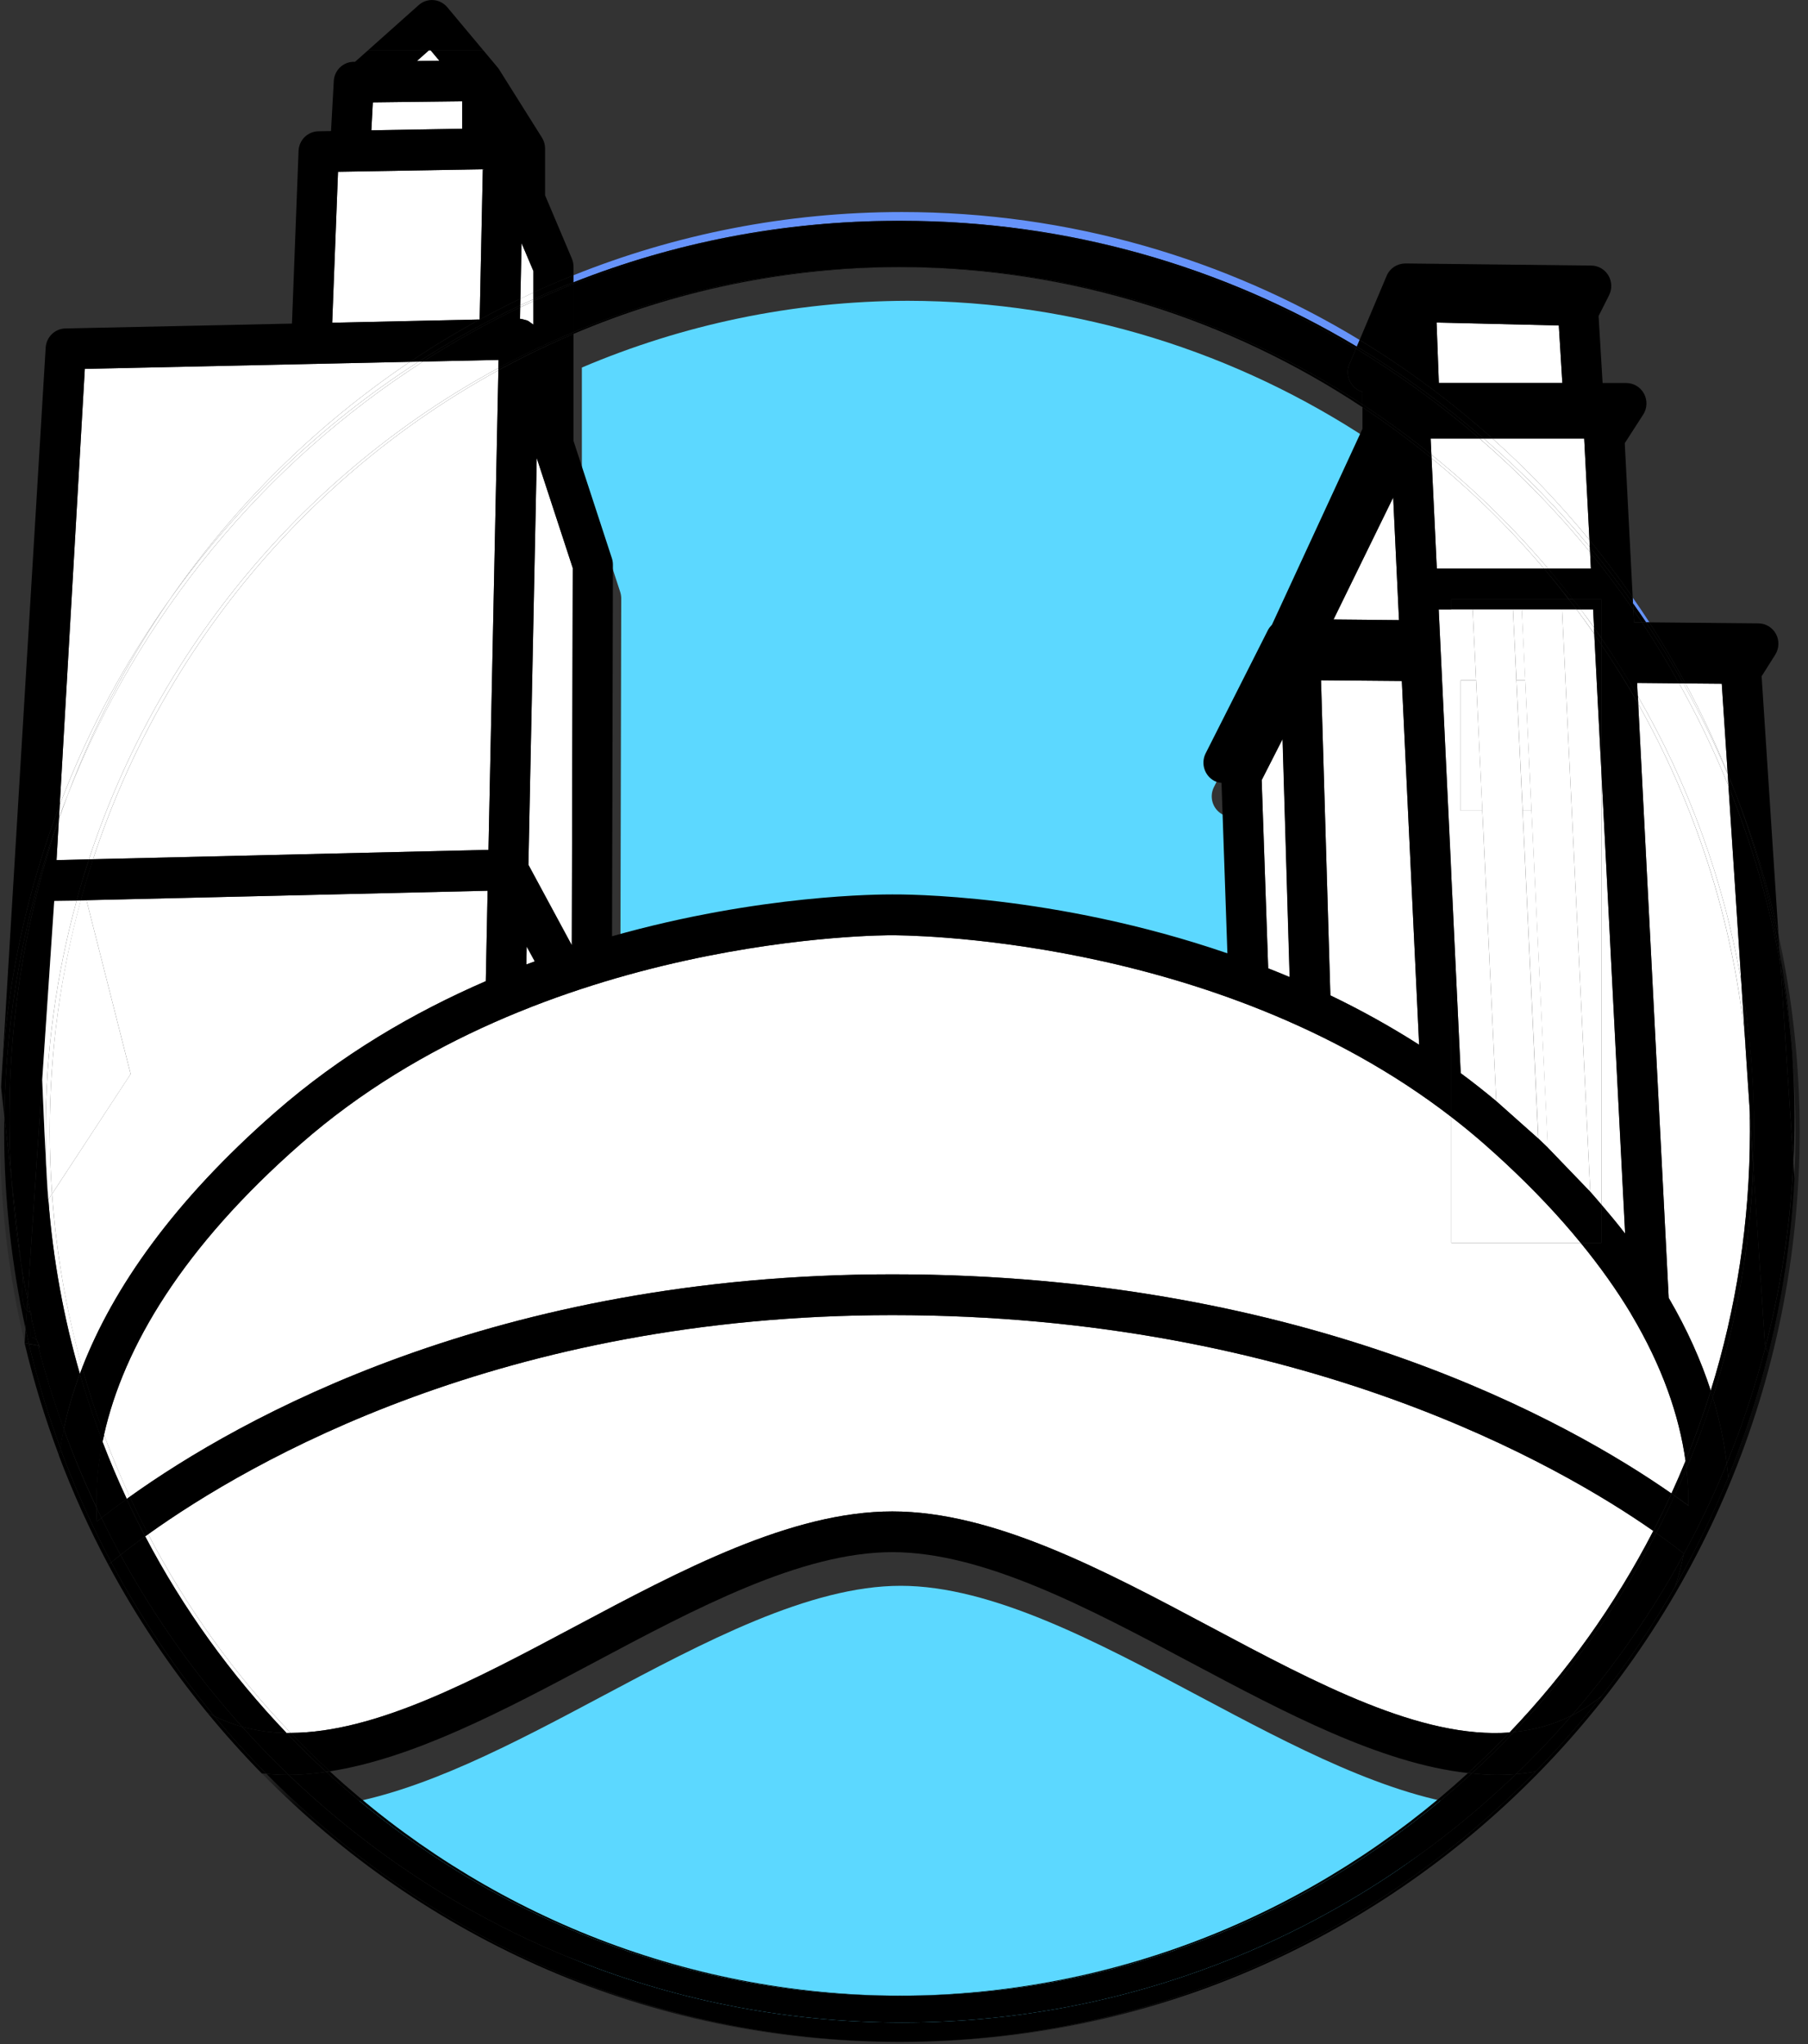 <?xml version="1.0" encoding="UTF-8"?>
<svg width="23px" height="26px" viewBox="0 0 23 26" version="1.1" xmlns="http://www.w3.org/2000/svg" xmlns:xlink="http://www.w3.org/1999/xlink">
    <rect x="0" y="0" width="23" height="26" fill="#333333" stroke="none"/>
    <!-- Generator: Sketch 50.2 (55047) - http://www.bohemiancoding.com/sketch -->
    <title>Group 345</title>
    <desc>Created with Sketch.</desc>
    <defs>
        <polygon id="path-1" points="0.053 0.034 11.5 0.034 11.5 14.123 0.053 14.123"></polygon>
        <polygon id="path-3" points="0.059 0.008 8.177 0.008 8.177 3.424 0.059 3.424"></polygon>
        <polygon id="path-5" points="0.01 0.043 0.106 0.043 0.106 1.639 0.01 1.639"></polygon>
        <polygon id="path-7" points="0 0.053 0.326 0.053 0.326 3.309 0 3.309"></polygon>
    </defs>
    <g id="Future-Project-Desktop" stroke="none" stroke-width="1" fill="none" fill-rule="evenodd">
        <g id="maps" transform="translate(-990, -397)">
            <g id="about-us/map" transform="translate(48, 44)">
                <g id="map-markers" transform="translate(417, 317)">
                    <g id="Group-345" transform="translate(525, 36)">
                        <path d="M15.261,21.579 C13.962,20.887 12.618,20.171 11.458,20.171 C10.297,20.171 8.954,20.887 7.654,21.579 C6.521,22.182 5.369,22.793 4.3,22.959 C6.22,24.726 8.765,25.806 11.554,25.812 C14.33,25.805 16.865,24.735 18.781,22.981 C17.665,22.857 16.453,22.213 15.261,21.579" id="Fill-1" fill="#5CD8FF"></path>
                        <path d="M7.402,6.037 L7.89,7.53 C7.898,7.556 7.903,7.584 7.903,7.612 L7.892,12.337 C9.785,11.801 11.326,11.805 11.456,11.805 C11.588,11.804 13.512,11.795 15.72,12.554 L15.645,10.386 C15.614,10.383 15.583,10.376 15.554,10.361 C15.428,10.295 15.378,10.139 15.443,10.011 L16.235,8.444 C16.248,8.417 16.266,8.395 16.287,8.374 L17.437,5.883 L17.437,5.608 C15.742,4.485 13.719,3.83 11.548,3.826 C10.079,3.83 8.679,4.132 7.402,4.675 L7.402,6.037 Z" id="Fill-3" fill="#5CD8FF"></path>
                        <path d="M11.421,2.809 C11.428,2.809 11.436,2.809 11.443,2.809 C11.453,2.809 11.463,2.809 11.474,2.809 C13.584,2.809 15.562,3.393 17.26,4.409 L17.296,4.324 C15.593,3.291 13.602,2.697 11.474,2.697 C9.999,2.697 8.589,2.982 7.296,3.501 L7.296,3.591 C8.576,3.086 9.967,2.809 11.421,2.809" id="Fill-5" fill="#6693FA"></path>
                        <path d="M20.939,7.915 L20.982,7.915 C20.913,7.809 20.842,7.703 20.769,7.599 L20.774,7.675 C20.83,7.754 20.885,7.834 20.939,7.915" id="Fill-7" fill="#6693FA"></path>
                        <g id="Group-11" transform="translate(11.394, 11.85)">
                            <mask id="mask-2" fill="white">
                                <use xlink:href="#path-1"></use>
                            </mask>
                            <g id="Clip-10"></g>
                            <path d="M11.23,0.034 L11.245,0.264 C11.321,0.682 11.374,1.108 11.404,1.541 C11.432,1.871 11.447,2.204 11.447,2.541 C11.447,2.741 11.442,2.94 11.432,3.137 C11.394,3.9 11.282,4.643 11.104,5.36 C10.97,5.904 10.797,6.432 10.59,6.942 C10.395,7.421 10.17,7.885 9.916,8.33 C9.636,8.819 9.322,9.286 8.977,9.727 C8.715,10.061 8.436,10.381 8.14,10.684 C6.074,12.801 3.212,14.116 0.053,14.123 C0.062,14.123 0.07,14.123 0.079,14.123 C6.377,14.123 11.5,8.928 11.5,2.541 C11.5,1.68 11.406,0.842 11.23,0.034" id="Fill-9" fill="#000000" mask="url(#mask-2)"></path>
                        </g>
                        <path d="M22.8,13.391 C22.77,12.958 22.716,12.532 22.639,12.114 L22.65,12.272 C22.718,12.639 22.768,13.013 22.8,13.391" id="Fill-12" fill="#000000"></path>
                        <path d="M4.15,22.538 C6.075,24.306 8.626,25.385 11.421,25.385 C11.43,25.385 11.439,25.384 11.448,25.384 C8.659,25.378 6.114,24.298 4.195,22.531 C4.18,22.533 4.165,22.536 4.15,22.538" id="Fill-14" fill="#000000"></path>
                        <path d="M11.442,3.398 C11.435,3.398 11.428,3.397 11.421,3.397 C9.961,3.397 8.568,3.692 7.296,4.225 L7.296,4.247 C8.573,3.704 9.974,3.402 11.442,3.398" id="Fill-16" fill="#000000"></path>
                        <path d="M17.26,4.409 C15.562,3.393 13.584,2.809 11.474,2.809 C11.464,2.809 11.453,2.809 11.443,2.809 C13.563,2.813 15.548,3.406 17.25,4.434 L17.26,4.409 Z" id="Fill-18" fill="#000000"></path>
                        <path d="M20.887,7.914 L20.94,7.915 C20.886,7.834 20.83,7.754 20.774,7.675 L20.778,7.757 C20.814,7.81 20.851,7.862 20.887,7.914" id="Fill-20" fill="#000000"></path>
                        <polygon id="Fill-22" fill="#FFFFFF" points="19.358 7.751 19.402 8.653 19.402 8.653 19.482 10.312 19.69 14.598 20.23 15.159 19.871 7.751"></polygon>
                        <polygon id="Fill-24" fill="#FFFFFF" points="18.734 7.751 18.778 8.653 19.034 14.006 19.569 14.482 19.247 7.751"></polygon>
                        <polygon id="Fill-26" fill="#FFFFFF" points="18.582 8.653 18.582 10.312 18.858 10.312 19.036 14.006 18.778 8.653"></polygon>
                        <polygon id="Fill-28" fill="#FFFFFF" points="19.483 10.312 19.403 8.653 19.291 8.653 19.247 7.751 19.571 14.482 19.37 10.312"></polygon>
                        <path d="M1.184,10.929 L6.214,10.81 L6.34,4.71 C3.927,6.032 2.061,8.254 1.184,10.929" id="Fill-30" fill="#FFFFFF"></path>
                        <path d="M6.34,4.71 L6.34,4.682 C3.901,6 2.015,8.235 1.131,10.931 L1.184,10.929 C2.061,8.254 3.927,6.032 6.34,4.71" id="Fill-32" fill="#FFFFFF"></path>
                        <path d="M20.743,16.702 C20.567,16.41 20.356,16.112 20.108,15.809 L18.463,15.809 L18.463,14.208 C15.438,11.872 11.404,11.898 11.355,11.896 L11.355,11.896 L11.349,11.896 C11.306,11.896 6.88,11.874 3.829,14.547 C2.322,15.866 1.573,17.136 1.323,18.251 C1.423,18.519 1.532,18.781 1.651,19.038 C3.045,18.041 6.294,16.209 11.352,16.209 C16.645,16.209 19.978,18.1 21.263,18.997 C21.325,18.86 21.385,18.722 21.442,18.582 C21.361,18.004 21.145,17.379 20.754,16.722 C20.75,16.715 20.746,16.709 20.743,16.702" id="Fill-34" fill="#FFFFFF"></path>
                        <path d="M1.323,18.251 C1.317,18.28 1.309,18.31 1.303,18.338 C1.398,18.585 1.501,18.828 1.612,19.066 C1.625,19.057 1.639,19.048 1.652,19.038 C1.533,18.781 1.423,18.519 1.323,18.251" id="Fill-36" fill="#FFFFFF"></path>
                        <path d="M20.108,15.809 C19.834,15.473 19.515,15.133 19.143,14.788 C19.143,14.787 19.142,14.787 19.142,14.787 C19.056,14.707 18.967,14.627 18.875,14.546 C18.74,14.428 18.603,14.316 18.463,14.208 L18.463,15.809 L20.108,15.809 Z" id="Fill-38" fill="#FFFFFF"></path>
                        <path d="M19.641,7.232 C19.208,6.721 18.729,6.251 18.211,5.828 L18.278,7.232 L19.641,7.232 Z" id="Fill-40" fill="#FFFFFF"></path>
                        <path d="M21.763,17.688 C22.087,16.647 22.261,15.539 22.261,14.391 C22.261,14.304 22.26,14.216 22.258,14.129 L22.197,13.197 C22.033,11.667 21.559,10.23 20.84,8.953 L21.228,16.509 C21.464,16.913 21.639,17.307 21.763,17.688" id="Fill-42" fill="#FFFFFF"></path>
                        <path d="M3.494,14.154 C4.335,13.417 5.264,12.877 6.18,12.48 L6.203,11.33 L1.027,11.452 C1.027,11.453 1.026,11.454 1.026,11.455 L1.101,11.454 L1.662,13.661 L0.662,15.187 C0.716,15.948 0.846,16.688 1.045,17.398 C1.441,16.378 2.212,15.277 3.494,14.154" id="Fill-44" fill="#FFFFFF"></path>
                        <path d="M1.026,11.455 C1.027,11.454 1.027,11.453 1.027,11.452 L0.974,11.454 C0.974,11.454 0.973,11.455 0.973,11.456 L1.026,11.455 Z" id="Fill-46" fill="#FFFFFF"></path>
                        <path d="M0.662,15.187 L0.615,15.259 C0.674,16.022 0.811,16.763 1.017,17.475 C1.026,17.45 1.037,17.424 1.047,17.398 C0.847,16.688 0.716,15.948 0.662,15.187" id="Fill-48" fill="#FFFFFF"></path>
                        <path d="M20.675,15.692 L20.372,9.823 L20.372,15.323 C20.478,15.446 20.58,15.569 20.675,15.692" id="Fill-50" fill="#FFFFFF"></path>
                        <path d="M20.23,15.159 C20.279,15.214 20.325,15.268 20.372,15.323 L20.372,9.823 L20.281,8.064 C20.208,7.958 20.132,7.854 20.055,7.751 L19.871,7.751 L20.23,15.159 Z" id="Fill-52" fill="#FFFFFF"></path>
                        <path d="M1.885,19.515 C2.37,20.444 2.981,21.294 3.697,22.042 C4.777,22.038 6.022,21.377 7.311,20.691 C8.665,19.97 10.065,19.225 11.352,19.225 C12.638,19.225 14.039,19.97 15.393,20.691 C16.76,21.419 18.079,22.12 19.203,22.037 C19.927,21.279 20.545,20.416 21.032,19.473 C19.847,18.645 16.543,16.728 11.352,16.728 C6.402,16.728 3.19,18.581 1.885,19.515" id="Fill-54" fill="#FFFFFF"></path>
                        <path d="M1.885,19.515 C1.872,19.524 1.859,19.533 1.847,19.542 C2.329,20.461 2.936,21.302 3.645,22.043 C3.662,22.043 3.68,22.042 3.697,22.042 C2.981,21.294 2.37,20.444 1.885,19.515" id="Fill-56" fill="#FFFFFF"></path>
                        <polygon id="Fill-58" fill="#000000" points="5.454 0.642 5.48 0.642 5.469 0.629"></polygon>
                        <path d="M5.216,4.602 L1.079,4.692 L0.76,10.238 C1.116,9.3 1.591,8.422 2.163,7.62 C2.984,6.43 4.021,5.405 5.216,4.602" id="Fill-60" fill="#FFFFFF"></path>
                        <path d="M2.163,7.62 C3.018,6.421 4.091,5.393 5.326,4.6 L5.216,4.602 C4.021,5.405 2.984,6.43 2.163,7.62" id="Fill-62" fill="#FFFFFF"></path>
                        <polygon id="Fill-64" fill="#FFFFFF" points="5.303 0.775 5.59 0.772 5.48 0.642 5.454 0.642"></polygon>
                        <polygon id="Fill-66" fill="#FFFFFF" points="19.875 4.872 19.83 4.14 18.275 4.103 18.304 4.872"></polygon>
                        <path d="M21.903,8.697 L21.441,8.693 C21.64,9.061 21.819,9.442 21.978,9.834 L21.903,8.697 Z" id="Fill-68" fill="#FFFFFF"></path>
                        <path d="M21.978,9.834 C21.819,9.442 21.64,9.061 21.441,8.693 L21.413,8.692 C21.622,9.065 21.811,9.451 21.979,9.848 L21.978,9.834 Z" id="Fill-70" fill="#FFFFFF"></path>
                        <path d="M21.989,10 L21.979,9.848 C21.811,9.451 21.622,9.065 21.414,8.692 L21.36,8.692 C21.596,9.112 21.806,9.549 21.989,10" id="Fill-72" fill="#FFFFFF"></path>
                        <polygon id="Fill-74" fill="#FFFFFF" points="5.88 1.288 4.743 1.302 4.724 1.657 5.88 1.637"></polygon>
                        <path d="M6.787,3.448 L6.635,3.093 L6.62,3.8 C6.675,3.773 6.731,3.747 6.787,3.721 L6.787,3.448 Z" id="Fill-76" fill="#FFFFFF"></path>
                        <path d="M6.787,3.806 L6.787,3.721 C6.731,3.747 6.675,3.773 6.62,3.799 L6.618,3.883 C6.674,3.857 6.73,3.831 6.787,3.806" id="Fill-78" fill="#FFFFFF"></path>
                        <path d="M20.22,6.868 L20.153,5.578 L18.986,5.578 C19.429,5.975 19.842,6.406 20.22,6.868" id="Fill-80" fill="#FFFFFF"></path>
                        <path d="M20.224,6.957 L20.22,6.868 C19.842,6.406 19.429,5.975 18.986,5.578 L18.875,5.578 C19.362,5.999 19.813,6.46 20.224,6.957" id="Fill-82" fill="#FFFFFF"></path>
                        <path d="M20.228,7.024 L20.224,6.957 C19.813,6.46 19.362,5.999 18.875,5.578 L18.823,5.578 C19.331,6.018 19.802,6.502 20.228,7.024" id="Fill-84" fill="#FFFFFF"></path>
                        <polygon id="Fill-86" fill="#FFFFFF" points="6.142 2.153 4.3 2.185 4.226 4.105 6.102 4.064"></polygon>
                        <path d="M21.032,19.473 C20.545,20.416 19.927,21.279 19.203,22.037 C19.222,22.035 19.242,22.032 19.261,22.03 C19.976,21.281 20.587,20.43 21.07,19.5 C21.057,19.491 21.045,19.482 21.032,19.473" id="Fill-88" fill="#000000"></path>
                        <path d="M19.994,21.821 C20.124,21.755 20.25,21.675 20.372,21.576 C20.717,21.136 21.03,20.669 21.31,20.179 C21.354,20.048 21.39,19.912 21.418,19.771 C21.017,20.507 20.538,21.194 19.994,21.821" id="Fill-90" fill="#000000"></path>
                        <path d="M21.07,19.5 C20.587,20.43 19.976,21.281 19.261,22.03 C19.516,22.005 19.761,21.938 19.994,21.821 C20.538,21.194 21.017,20.507 21.418,19.771 C21.418,19.768 21.42,19.764 21.42,19.761 C21.345,19.701 21.226,19.61 21.07,19.5" id="Fill-92" fill="#000000"></path>
                        <path d="M1.415,19.873 C1.403,19.883 1.389,19.894 1.378,19.903 C1.737,20.572 2.158,21.201 2.634,21.782 C2.665,21.799 2.696,21.815 2.727,21.83 C2.227,21.227 1.787,20.571 1.415,19.873" id="Fill-94" fill="#000000"></path>
                        <path d="M1.533,19.778 C1.489,19.813 1.45,19.845 1.415,19.873 C1.787,20.571 2.228,21.227 2.727,21.83 C2.841,21.886 2.959,21.93 3.079,21.964 C2.484,21.301 1.964,20.568 1.533,19.778" id="Fill-96" fill="#000000"></path>
                        <path d="M1.533,19.778 C1.964,20.568 2.484,21.301 3.079,21.964 C3.262,22.014 3.451,22.04 3.645,22.043 C2.936,21.302 2.329,20.461 1.847,19.542 C1.723,19.631 1.62,19.71 1.533,19.778" id="Fill-98" fill="#000000"></path>
                        <path d="M19.641,7.232 L19.694,7.232 C19.245,6.703 18.748,6.218 18.209,5.783 L18.211,5.828 C18.729,6.251 19.208,6.721 19.641,7.232" id="Fill-100" fill="#FFFFFF"></path>
                        <path d="M18.209,5.783 C18.748,6.218 19.245,6.703 19.694,7.232 L20.238,7.232 L20.228,7.024 C19.802,6.502 19.331,6.018 18.822,5.578 L18.199,5.578 L18.209,5.783 Z" id="Fill-102" fill="#FFFFFF"></path>
                        <path d="M1.232,19.353 C1.251,19.338 1.271,19.322 1.291,19.307 C1.269,19.263 1.247,19.219 1.226,19.174 C1.227,19.234 1.228,19.294 1.232,19.353" id="Fill-104" fill="#000000"></path>
                        <path d="M1.304,18.338 C1.245,18.629 1.221,18.907 1.226,19.174 C1.247,19.219 1.269,19.263 1.291,19.307 C1.383,19.235 1.49,19.154 1.613,19.066 C1.501,18.828 1.398,18.585 1.304,18.338" id="Fill-106" fill="#000000"></path>
                        <path d="M17.332,5.145 C15.641,4.039 13.63,3.397 11.474,3.397 C11.463,3.397 11.453,3.397 11.442,3.398 C13.613,3.402 15.636,4.057 17.332,5.18 L17.332,5.145 Z" id="Fill-108" fill="#000000"></path>
                        <path d="M11.443,2.809 C11.436,2.809 11.428,2.809 11.421,2.809 C9.967,2.809 8.576,3.086 7.296,3.591 L7.296,3.611 C8.582,3.097 9.981,2.813 11.443,2.809" id="Fill-110" fill="#000000"></path>
                        <path d="M7.296,4.225 C8.568,3.692 9.961,3.397 11.421,3.397 C11.428,3.397 11.435,3.398 11.442,3.398 C11.453,3.398 11.463,3.397 11.474,3.397 C13.63,3.397 15.641,4.039 17.332,5.145 L17.332,4.984 C17.273,4.967 17.222,4.93 17.188,4.877 C17.14,4.805 17.132,4.713 17.166,4.633 L17.25,4.434 C15.548,3.406 13.563,2.813 11.443,2.809 C9.981,2.813 8.582,3.097 7.296,3.611 L7.296,4.225 Z" id="Fill-112" fill="#000000"></path>
                        <g id="Group-116" transform="translate(3.271, 22.549)">
                            <mask id="mask-4" fill="white">
                                <use xlink:href="#path-3"></use>
                            </mask>
                            <g id="Clip-115"></g>
                            <path d="M0.117,0.013 C0.098,0.011 0.079,0.01 0.059,0.008 C2.129,2.117 4.992,3.424 8.15,3.424 C8.159,3.424 8.168,3.424 8.177,3.424 C5.031,3.416 2.18,2.113 0.117,0.013" id="Fill-114" fill="#000000" mask="url(#mask-4)"></path>
                        </g>
                        <path d="M11.448,25.384 C11.457,25.384 11.465,25.385 11.474,25.385 C14.259,25.385 16.801,24.314 18.723,22.557 C18.707,22.556 18.691,22.555 18.675,22.553 C16.759,24.307 14.225,25.378 11.448,25.384" id="Fill-117" fill="#000000"></path>
                        <path d="M19.286,22.566 C17.251,24.524 14.501,25.726 11.474,25.726 C8.452,25.726 5.706,24.528 3.671,22.576 C3.666,22.576 3.661,22.576 3.656,22.576 C3.566,22.576 3.476,22.571 3.388,22.562 C5.451,24.662 8.302,25.966 11.447,25.973 C14.607,25.966 17.469,24.65 19.534,22.534 C19.452,22.549 19.37,22.559 19.286,22.566" id="Fill-119" fill="#000000"></path>
                        <path d="M18.723,22.557 C16.801,24.314 14.259,25.385 11.474,25.385 C11.465,25.385 11.457,25.384 11.448,25.384 C11.439,25.384 11.43,25.385 11.421,25.385 C8.626,25.385 6.075,24.306 4.15,22.538 C3.989,22.562 3.829,22.575 3.671,22.575 C5.706,24.528 8.452,25.726 11.474,25.726 C14.501,25.726 17.251,24.524 19.286,22.566 C19.207,22.573 19.128,22.576 19.048,22.576 C18.941,22.576 18.833,22.568 18.723,22.557" id="Fill-121" fill="#000000"></path>
                        <path d="M6.618,3.908 C6.674,3.882 6.73,3.856 6.787,3.83 L6.787,3.807 C6.73,3.832 6.674,3.858 6.618,3.883 L6.618,3.908 Z" id="Fill-123" fill="#FFFFFF"></path>
                        <path d="M6.67,4.066 C6.684,4.07 6.697,4.072 6.71,4.077 C6.727,4.085 6.741,4.097 6.756,4.108 C6.766,4.116 6.777,4.12 6.786,4.129 C6.786,4.129 6.786,4.129 6.787,4.129 L6.787,3.83 C6.73,3.856 6.674,3.883 6.618,3.909 L6.615,4.055 C6.634,4.055 6.652,4.061 6.67,4.066" id="Fill-125" fill="#FFFFFF"></path>
                        <path d="M20.278,7.982 C20.222,7.904 20.165,7.827 20.108,7.751 L20.055,7.751 C20.132,7.853 20.208,7.957 20.282,8.063 L20.278,7.982 Z" id="Fill-127" fill="#FFFFFF"></path>
                        <path d="M20.267,7.751 L20.107,7.751 C20.166,7.827 20.223,7.904 20.279,7.982 L20.267,7.751 Z" id="Fill-129" fill="#FFFFFF"></path>
                        <g id="Group-133" transform="translate(22.789, 13.348)">
                            <mask id="mask-6" fill="white">
                                <use xlink:href="#path-5"></use>
                            </mask>
                            <g id="Clip-132"></g>
                            <path d="M0.025,1.437 L0.038,1.639 C0.048,1.442 0.053,1.243 0.053,1.043 C0.053,0.706 0.038,0.373 0.01,0.043 C0.029,0.314 0.039,0.587 0.039,0.863 C0.039,1.056 0.034,1.247 0.025,1.437" id="Fill-131" fill="#000000" mask="url(#mask-6)"></path>
                        </g>
                        <path d="M22.814,14.784 C22.824,14.594 22.828,14.403 22.828,14.211 C22.828,13.935 22.818,13.662 22.799,13.391 C22.767,13.013 22.717,12.639 22.65,12.272 L22.814,14.784 Z" id="Fill-134" fill="#000000"></path>
                        <path d="M0.368,17.095 L0.313,17.085 C0.429,17.575 0.576,18.053 0.752,18.517 C0.756,18.485 0.763,18.452 0.768,18.42 C0.609,17.99 0.476,17.547 0.368,17.095" id="Fill-136" fill="#000000"></path>
                        <path d="M0.396,17.011 C0.429,17.011 0.452,17.026 0.468,17.047 C0.443,16.948 0.419,16.849 0.397,16.75 C0.396,16.842 0.392,17.011 0.396,17.011" id="Fill-138" fill="#000000"></path>
                        <path d="M0.341,16.667 C0.353,16.677 0.367,16.685 0.384,16.688 C0.373,16.635 0.361,16.582 0.35,16.529 L0.341,16.667 Z" id="Fill-140" fill="#000000"></path>
                        <path d="M0.485,17.116 L0.368,17.095 C0.475,17.547 0.609,17.99 0.768,18.42 C0.78,18.34 0.796,18.259 0.813,18.177 C0.687,17.831 0.578,17.477 0.485,17.116" id="Fill-142" fill="#000000"></path>
                        <path d="M0.975,11.454 L0.689,11.46 L0.974,11.456 C0.975,11.455 0.975,11.454 0.975,11.454" id="Fill-144" fill="#000000"></path>
                        <path d="M0.615,15.259 L0.614,15.26 C0.586,14.953 0.537,13.735 0.537,13.735 L0.689,11.46 L0.35,16.529 C0.361,16.583 0.373,16.636 0.384,16.689 C0.388,16.69 0.392,16.691 0.396,16.691 C0.397,16.691 0.397,16.715 0.397,16.75 C0.419,16.85 0.442,16.949 0.467,17.048 C0.483,17.069 0.492,17.096 0.496,17.118 L0.501,17.119 C0.5,17.134 0.5,17.144 0.5,17.151 C0.5,17.163 0.5,17.165 0.5,17.151 C0.499,17.143 0.498,17.132 0.496,17.118 L0.484,17.116 C0.577,17.477 0.686,17.831 0.811,18.177 C0.86,17.948 0.926,17.714 1.015,17.475 C0.81,16.763 0.674,16.022 0.615,15.259" id="Fill-146" fill="#000000"></path>
                        <path d="M22.261,14.391 C22.261,15.539 22.087,16.647 21.763,17.688 C21.772,17.717 21.779,17.746 21.788,17.774 C22.086,16.843 22.264,15.859 22.304,14.838 L22.258,14.129 C22.26,14.216 22.261,14.304 22.261,14.391" id="Fill-148" fill="#000000"></path>
                        <path d="M21.966,18.617 C21.973,18.675 21.98,18.734 21.985,18.791 C22.192,18.281 22.364,17.753 22.499,17.21 C22.481,17.185 22.469,17.155 22.461,17.124 C22.329,17.636 22.163,18.135 21.966,18.617" id="Fill-150" fill="#000000"></path>
                        <path d="M22.305,14.838 C22.264,15.859 22.086,16.843 21.788,17.774 C21.876,18.063 21.935,18.344 21.966,18.617 C22.163,18.135 22.329,17.636 22.461,17.124 C22.456,17.107 22.451,17.091 22.45,17.073 L22.305,14.838 Z" id="Fill-152" fill="#000000"></path>
                        <path d="M21.263,18.996 C21.277,19.005 21.289,19.014 21.303,19.024 C21.355,18.911 21.405,18.799 21.454,18.685 C21.45,18.65 21.448,18.617 21.443,18.582 C21.386,18.721 21.326,18.859 21.263,18.996" id="Fill-154" fill="#000000"></path>
                        <path d="M21.48,19.151 C21.482,19 21.472,18.844 21.453,18.685 C21.405,18.799 21.355,18.912 21.302,19.024 C21.367,19.069 21.427,19.112 21.48,19.151" id="Fill-156" fill="#000000"></path>
                        <path d="M2.163,7.62 C1.591,8.422 1.116,9.3 0.76,10.238 L0.75,10.404 C0.786,10.304 0.825,10.204 0.864,10.106 C1.197,9.219 1.635,8.386 2.163,7.62" id="Fill-158" fill="#FFFFFF"></path>
                        <path d="M5.381,4.599 L5.326,4.6 C4.091,5.393 3.018,6.421 2.163,7.62 C1.635,8.386 1.197,9.219 0.864,10.106 C1.763,7.824 3.358,5.898 5.381,4.599" id="Fill-160" fill="#FFFFFF"></path>
                        <path d="M0.864,10.106 C0.825,10.204 0.787,10.303 0.75,10.403 L0.749,10.422 C0.786,10.316 0.824,10.21 0.864,10.106" id="Fill-162" fill="#FFFFFF"></path>
                        <path d="M1.131,10.931 C2.015,8.235 3.901,6 6.34,4.682 L6.342,4.578 L5.381,4.599 C3.358,5.898 1.763,7.824 0.863,10.106 C0.824,10.211 0.786,10.317 0.749,10.423 L0.719,10.94 L1.131,10.931 Z" id="Fill-164" fill="#FFFFFF"></path>
                        <path d="M22.197,13.197 L22.151,12.485 C21.925,11.181 21.472,9.956 20.834,8.852 L20.84,8.953 C21.559,10.23 22.034,11.667 22.197,13.197" id="Fill-166" fill="#FFFFFF"></path>
                        <path d="M20.826,8.687 L20.834,8.852 C21.472,9.956 21.925,11.181 22.151,12.486 L21.989,10 C21.806,9.549 21.596,9.112 21.36,8.692 L20.826,8.687 Z" id="Fill-168" fill="#FFFFFF"></path>
                        <path d="M20.886,7.914 C20.851,7.861 20.814,7.81 20.778,7.758 L20.786,7.913 L20.886,7.914 Z" id="Fill-170" fill="#000000"></path>
                        <path d="M15.393,20.691 C14.039,19.97 12.638,19.225 11.352,19.225 C10.065,19.225 8.665,19.97 7.311,20.691 C6.022,21.378 4.777,22.038 3.697,22.042 C3.858,22.21 4.023,22.373 4.195,22.531 C5.264,22.365 6.416,21.754 7.549,21.151 C8.848,20.459 10.192,19.743 11.352,19.743 C12.513,19.743 13.856,20.459 15.155,21.151 C16.347,21.785 17.56,22.429 18.675,22.553 C18.857,22.387 19.033,22.215 19.203,22.037 C18.079,22.12 16.76,21.419 15.393,20.691" id="Fill-172" fill="#000000"></path>
                        <path d="M3.697,22.042 C3.68,22.042 3.662,22.043 3.645,22.043 C3.808,22.213 3.976,22.378 4.15,22.537 C4.165,22.534 4.18,22.531 4.195,22.529 C4.024,22.372 3.858,22.209 3.697,22.042" id="Fill-174" fill="#000000"></path>
                        <path d="M5.468,0.629 L5.479,0.642 L6.15,0.642 L5.69,0.092 C5.645,0.039 5.582,0.006 5.513,0.001 C5.444,-0.004 5.377,0.019 5.326,0.065 L4.679,0.642 L5.454,0.642 L5.468,0.629 Z" id="Fill-176" fill="#000000"></path>
                        <path d="M22.197,13.197 L22.259,14.129 C22.251,13.815 22.23,13.504 22.197,13.197" id="Fill-178" fill="#000000"></path>
                        <path d="M11.352,16.209 C6.294,16.209 3.045,18.042 1.651,19.038 C1.725,19.199 1.803,19.358 1.885,19.515 C3.19,18.581 6.402,16.728 11.352,16.728 C16.543,16.728 19.847,18.645 21.032,19.473 C21.112,19.316 21.189,19.158 21.263,18.997 C19.978,18.1 16.645,16.209 11.352,16.209" id="Fill-180" fill="#000000"></path>
                        <path d="M1.611,19.066 C1.686,19.227 1.765,19.386 1.847,19.542 C1.86,19.533 1.874,19.524 1.886,19.515 C1.804,19.358 1.726,19.199 1.651,19.038 C1.638,19.047 1.624,19.057 1.611,19.066" id="Fill-182" fill="#000000"></path>
                        <path d="M21.903,8.697 L21.978,9.834 C22.014,9.924 22.05,10.014 22.084,10.106 C22.309,10.677 22.49,11.271 22.624,11.884 L22.41,8.602 L22.583,8.328 C22.633,8.249 22.637,8.148 22.593,8.065 C22.549,7.982 22.463,7.93 22.37,7.929 L20.981,7.916 C21.144,8.168 21.298,8.427 21.441,8.693 L21.903,8.697 Z" id="Fill-184" fill="#000000"></path>
                        <path d="M21.413,8.692 L21.441,8.693 C21.298,8.427 21.144,8.168 20.981,7.916 L20.939,7.916 C21.107,8.168 21.265,8.427 21.413,8.692" id="Fill-186" fill="#000000"></path>
                        <path d="M22.084,10.104 C22.05,10.014 22.014,9.924 21.978,9.834 L21.979,9.847 C22.015,9.933 22.05,10.018 22.084,10.104" id="Fill-188" fill="#000000"></path>
                        <path d="M22.639,12.114 L22.624,11.884 C22.49,11.272 22.309,10.677 22.084,10.105 C22.326,10.749 22.513,11.421 22.639,12.114" id="Fill-190" fill="#000000"></path>
                        <path d="M21.979,9.848 L21.989,10 C22.282,10.724 22.505,11.484 22.65,12.272 L22.639,12.114 C22.513,11.421 22.326,10.749 22.084,10.106 C22.05,10.019 22.015,9.933 21.979,9.848" id="Fill-192" fill="#000000"></path>
                        <path d="M21.36,8.692 L21.413,8.692 C21.265,8.427 21.107,8.168 20.939,7.916 L20.886,7.915 C21.054,8.167 21.212,8.427 21.36,8.692" id="Fill-194" fill="#000000"></path>
                        <path d="M0.013,13.827 L0.013,13.828 C0.015,13.806 0.016,13.784 0.017,13.762 L0.013,13.827 Z" id="Fill-196" fill="#000000"></path>
                        <path d="M4.3,2.185 L6.142,2.153 L6.102,4.064 L4.226,4.105 L4.3,2.185 Z M4.743,1.302 L5.88,1.288 L5.88,1.638 L4.724,1.658 L4.743,1.302 Z M1.079,4.692 L5.216,4.602 C5.663,4.302 6.132,4.034 6.62,3.799 L6.635,3.093 L6.785,3.448 L6.785,3.721 C6.953,3.644 7.124,3.57 7.296,3.501 L7.296,3.395 C7.296,3.359 7.289,3.324 7.276,3.292 L6.934,2.484 L6.934,1.889 C6.934,1.84 6.92,1.791 6.894,1.75 L6.351,0.886 C6.345,0.876 6.338,0.867 6.331,0.858 L6.15,0.642 L5.48,0.642 L5.589,0.773 L5.303,0.777 L5.454,0.642 L4.679,0.642 L4.517,0.786 L4.498,0.786 C4.363,0.788 4.253,0.895 4.246,1.032 L4.211,1.667 L4.049,1.67 C3.913,1.673 3.803,1.782 3.798,1.92 L3.714,4.116 L0.831,4.178 C0.698,4.181 0.589,4.287 0.581,4.423 L0.03,13.549 C0.113,12.39 0.364,11.278 0.76,10.238 L1.079,4.692 Z" id="Fill-198" fill="#000000"></path>
                        <path d="M6.785,3.806 C6.953,3.73 7.124,3.658 7.296,3.59 L7.296,3.501 C7.124,3.57 6.953,3.643 6.785,3.72 L6.785,3.806 Z" id="Fill-200" fill="#000000"></path>
                        <path d="M6.618,3.884 L6.62,3.799 C6.132,4.034 5.663,4.303 5.216,4.602 L5.326,4.6 C5.74,4.334 6.171,4.095 6.618,3.884" id="Fill-202" fill="#000000"></path>
                        <path d="M0.325,16.906 L0.313,17.084 L0.368,17.094 C0.353,17.032 0.339,16.969 0.325,16.906" id="Fill-204" fill="#000000"></path>
                        <path d="M0.469,17.047 C0.453,17.026 0.43,17.011 0.396,17.011 C0.393,17.011 0.397,16.841 0.398,16.749 C0.393,16.729 0.389,16.709 0.385,16.689 C0.367,16.686 0.353,16.679 0.341,16.668 L0.325,16.905 C0.339,16.968 0.353,17.031 0.368,17.093 L0.486,17.115 C0.48,17.092 0.475,17.069 0.469,17.047" id="Fill-206" fill="#000000"></path>
                        <path d="M0.467,17.048 C0.473,17.071 0.479,17.093 0.484,17.116 L0.496,17.118 C0.492,17.096 0.483,17.069 0.467,17.048" id="Fill-208" fill="#000000"></path>
                        <path d="M0.396,16.691 C0.392,16.691 0.388,16.69 0.384,16.689 C0.388,16.709 0.393,16.729 0.397,16.749 C0.397,16.715 0.397,16.691 0.396,16.691" id="Fill-210" fill="#000000"></path>
                        <path d="M0.5,17.151 C0.5,17.165 0.501,17.163 0.5,17.151" id="Fill-212" fill="#000000"></path>
                        <path d="M0.501,17.119 L0.496,17.118 C0.498,17.132 0.499,17.143 0.5,17.151 C0.5,17.144 0.5,17.134 0.501,17.119" id="Fill-214" fill="#000000"></path>
                        <path d="M19.83,4.14 L19.875,4.872 L18.304,4.872 L18.275,4.103 L19.83,4.14 Z M20.153,5.578 L20.22,6.868 C20.412,7.104 20.596,7.348 20.77,7.599 L20.669,5.637 L20.903,5.274 C20.955,5.194 20.959,5.092 20.914,5.008 C20.87,4.925 20.783,4.872 20.689,4.872 L20.387,4.872 L20.336,4.02 L20.469,3.756 C20.51,3.676 20.506,3.581 20.461,3.504 C20.415,3.427 20.333,3.379 20.245,3.378 L17.878,3.351 C17.771,3.353 17.681,3.412 17.64,3.508 L17.296,4.324 C17.898,4.69 18.463,5.11 18.986,5.578 L20.153,5.578 Z" id="Fill-216" fill="#000000"></path>
                        <path d="M18.875,5.578 L18.986,5.578 C18.463,5.11 17.898,4.69 17.296,4.325 L17.26,4.409 C17.832,4.752 18.373,5.143 18.875,5.578" id="Fill-218" fill="#000000"></path>
                        <path d="M20.224,6.957 C20.416,7.189 20.6,7.428 20.773,7.675 L20.77,7.599 C20.596,7.348 20.412,7.104 20.22,6.868 L20.224,6.957 Z" id="Fill-220" fill="#000000"></path>
                        <path d="M18.823,5.578 L18.875,5.578 C18.373,5.143 17.832,4.752 17.26,4.409 L17.25,4.434 C17.806,4.771 18.332,5.154 18.823,5.578" id="Fill-222" fill="#000000"></path>
                        <path d="M20.778,7.758 L20.773,7.675 C20.6,7.428 20.416,7.189 20.224,6.957 L20.228,7.024 C20.42,7.261 20.604,7.506 20.778,7.758" id="Fill-224" fill="#000000"></path>
                        <path d="M18.675,22.553 C18.691,22.555 18.707,22.556 18.723,22.557 C18.909,22.388 19.088,22.212 19.261,22.03 C19.242,22.032 19.222,22.035 19.203,22.037 C19.033,22.215 18.857,22.387 18.675,22.553" id="Fill-226" fill="#000000"></path>
                        <path d="M19.286,22.566 C19.37,22.559 19.452,22.549 19.534,22.534 C19.83,22.231 20.11,21.911 20.372,21.577 C20.25,21.675 20.124,21.755 19.994,21.821 C19.769,22.08 19.533,22.328 19.286,22.566" id="Fill-228" fill="#000000"></path>
                        <path d="M19.994,21.821 C19.761,21.938 19.517,22.005 19.261,22.03 C19.088,22.212 18.909,22.388 18.723,22.557 C18.833,22.568 18.941,22.576 19.048,22.576 C19.128,22.576 19.207,22.573 19.286,22.566 C19.533,22.329 19.769,22.08 19.994,21.821" id="Fill-230" fill="#000000"></path>
                        <path d="M6.618,3.909 L6.618,3.884 C6.171,4.095 5.74,4.334 5.326,4.6 L5.381,4.599 C5.777,4.344 6.19,4.114 6.618,3.909" id="Fill-232" fill="#000000"></path>
                        <path d="M7.296,3.611 L7.296,3.591 C7.124,3.658 6.953,3.73 6.785,3.806 L6.785,3.829 C6.953,3.753 7.124,3.68 7.296,3.611" id="Fill-234" fill="#000000"></path>
                        <path d="M6.342,4.578 L6.34,4.682 C6.65,4.514 6.969,4.362 7.296,4.225 L7.296,3.611 C7.124,3.68 6.953,3.753 6.785,3.83 L6.785,4.13 C6.785,4.13 6.785,4.13 6.785,4.13 C6.776,4.121 6.764,4.117 6.755,4.109 C6.74,4.098 6.726,4.086 6.709,4.078 C6.697,4.073 6.683,4.071 6.67,4.067 C6.651,4.062 6.634,4.056 6.615,4.056 L6.617,3.909 C6.19,4.114 5.777,4.344 5.381,4.599 L6.342,4.578 Z" id="Fill-236" fill="#000000"></path>
                        <path d="M21.032,19.473 C21.045,19.482 21.057,19.491 21.07,19.5 C21.152,19.344 21.229,19.186 21.304,19.025 C21.29,19.016 21.278,19.007 21.264,18.997 C21.19,19.158 21.113,19.316 21.032,19.473" id="Fill-238" fill="#000000"></path>
                        <path d="M21.442,18.582 C21.447,18.617 21.449,18.65 21.453,18.685 C21.578,18.388 21.69,18.084 21.79,17.774 C21.781,17.746 21.774,17.717 21.764,17.688 C21.67,17.992 21.562,18.29 21.442,18.582" id="Fill-240" fill="#000000"></path>
                        <path d="M21.418,19.771 C21.39,19.912 21.354,20.048 21.31,20.179 C21.564,19.735 21.79,19.271 21.985,18.791 C21.98,18.734 21.973,18.675 21.966,18.617 C21.804,19.013 21.621,19.399 21.418,19.771" id="Fill-242" fill="#000000"></path>
                        <path d="M21.453,18.685 C21.471,18.844 21.481,19.001 21.48,19.153 C21.427,19.114 21.366,19.07 21.302,19.025 C21.229,19.186 21.151,19.344 21.07,19.5 C21.226,19.61 21.345,19.701 21.42,19.761 C21.419,19.764 21.418,19.768 21.418,19.771 C21.621,19.399 21.804,19.013 21.966,18.617 C21.935,18.344 21.876,18.063 21.788,17.774 C21.689,18.084 21.578,18.388 21.453,18.685" id="Fill-244" fill="#000000"></path>
                        <path d="M2.727,21.83 C2.696,21.815 2.665,21.799 2.634,21.782 C2.855,22.051 3.087,22.31 3.33,22.558 C3.349,22.56 3.368,22.561 3.388,22.562 C3.157,22.328 2.937,22.084 2.727,21.83" id="Fill-246" fill="#000000"></path>
                        <path d="M3.079,21.963 C2.959,21.93 2.841,21.886 2.727,21.83 C2.937,22.084 3.157,22.328 3.388,22.562 C3.476,22.571 3.566,22.576 3.656,22.576 C3.661,22.576 3.666,22.576 3.671,22.576 C3.467,22.379 3.269,22.175 3.079,21.963" id="Fill-248" fill="#000000"></path>
                        <path d="M3.645,22.043 C3.45,22.04 3.262,22.014 3.079,21.963 C3.269,22.175 3.467,22.379 3.671,22.576 C3.829,22.575 3.989,22.562 4.15,22.538 C3.977,22.379 3.808,22.213 3.645,22.043" id="Fill-250" fill="#000000"></path>
                        <path d="M0.75,10.404 L0.76,10.238 C0.364,11.278 0.113,12.39 0.03,13.549 L0.017,13.762 C0.016,13.784 0.015,13.806 0.014,13.829 L0.055,14.195 C0.077,12.866 0.32,11.59 0.75,10.404" id="Fill-252" fill="#000000"></path>
                        <path d="M0.12,14.211 C0.12,12.884 0.342,11.61 0.749,10.423 L0.75,10.404 C0.32,11.59 0.077,12.866 0.055,14.195 L0.147,15.001 C0.129,14.74 0.12,14.477 0.12,14.211" id="Fill-254" fill="#000000"></path>
                        <path d="M0.269,16.081 L0.29,16.263 C0.283,16.384 0.263,16.597 0.341,16.668 L0.35,16.529 C0.32,16.381 0.294,16.231 0.269,16.081" id="Fill-256" fill="#000000"></path>
                        <path d="M0.689,11.46 L0.974,11.454 C1.022,11.278 1.074,11.103 1.131,10.931 L0.719,10.941 L0.749,10.423 C0.342,11.61 0.12,12.884 0.12,14.211 C0.12,14.477 0.129,14.74 0.147,15.001 L0.269,16.081 C0.294,16.231 0.32,16.381 0.35,16.529 L0.689,11.46 Z" id="Fill-258" fill="#000000"></path>
                        <path d="M0.017,13.761 L0.03,13.549 C0.025,13.619 0.021,13.69 0.017,13.761" id="Fill-260" fill="#000000"></path>
                        <g id="Group-264" transform="translate(0, 13.776)">
                            <mask id="mask-8" fill="white">
                                <use xlink:href="#path-7"></use>
                            </mask>
                            <g id="Clip-263"></g>
                            <path d="M0.053,0.615 C0.053,0.55 0.054,0.485 0.055,0.42 L0.014,0.053 C0.005,0.239 -3.17889908e-05,0.427 -3.17889908e-05,0.615 C-3.17889908e-05,1.543 0.109,2.444 0.314,3.309 L0.326,3.13 C0.148,2.32 0.053,1.479 0.053,0.615" id="Fill-262" fill="#000000" mask="url(#mask-8)"></path>
                        </g>
                        <path d="M0.291,16.263 L0.27,16.081 C0.213,15.726 0.172,15.366 0.147,15.001 L0.055,14.195 C0.054,14.261 0.053,14.326 0.053,14.391 C0.053,15.254 0.148,16.096 0.326,16.906 L0.342,16.668 C0.264,16.597 0.284,16.384 0.291,16.263" id="Fill-265" fill="#000000"></path>
                        <path d="M0.27,16.081 L0.147,15.001 C0.171,15.366 0.213,15.726 0.27,16.081" id="Fill-267" fill="#000000"></path>
                        <path d="M20.372,8.2 C20.537,8.445 20.696,8.695 20.842,8.953 L20.836,8.852 C20.691,8.601 20.536,8.357 20.372,8.119 L20.372,8.2 Z" id="Fill-269" fill="#000000"></path>
                        <path d="M19.958,7.622 L20.013,7.622 C19.909,7.489 19.803,7.359 19.694,7.232 L19.641,7.232 C19.75,7.359 19.855,7.49 19.958,7.622" id="Fill-271" fill="#000000"></path>
                        <path d="M19.694,7.232 C19.802,7.36 19.908,7.49 20.011,7.624 L20.372,7.624 L20.372,8.119 C20.535,8.357 20.689,8.601 20.834,8.852 L20.826,8.687 L21.36,8.692 C21.212,8.427 21.054,8.167 20.886,7.915 L20.786,7.915 L20.778,7.758 C20.604,7.506 20.42,7.261 20.228,7.024 L20.238,7.232 L19.694,7.232 Z" id="Fill-273" fill="#000000"></path>
                        <path d="M20.281,8.064 C20.313,8.108 20.341,8.155 20.372,8.2 L20.372,8.118 C20.341,8.073 20.309,8.028 20.277,7.983 L20.281,8.064 Z" id="Fill-275" fill="#000000"></path>
                        <path d="M20.056,7.75 L20.109,7.75 C20.077,7.707 20.045,7.665 20.012,7.624 L19.956,7.624 C19.989,7.666 20.023,7.707 20.056,7.75" id="Fill-277" fill="#000000"></path>
                        <path d="M20.266,7.75 L20.278,7.982 C20.31,8.027 20.342,8.072 20.373,8.117 L20.373,7.624 L20.011,7.624 C20.044,7.665 20.076,7.708 20.108,7.75 L20.266,7.75 Z" id="Fill-279" fill="#000000"></path>
                        <path d="M22.259,14.129 L22.306,14.838 C22.312,14.69 22.316,14.541 22.316,14.391 C22.316,13.741 22.259,13.105 22.151,12.485 L22.198,13.197 C22.231,13.504 22.252,13.815 22.259,14.129" id="Fill-281" fill="#000000"></path>
                        <path d="M22.461,17.124 C22.469,17.155 22.481,17.185 22.499,17.21 C22.677,16.493 22.79,15.749 22.828,14.987 L22.815,14.784 C22.776,15.589 22.655,16.371 22.461,17.124" id="Fill-283" fill="#000000"></path>
                        <path d="M22.314,14.391 C22.314,14.541 22.31,14.69 22.304,14.838 L22.45,17.073 C22.451,17.091 22.456,17.107 22.461,17.124 C22.654,16.371 22.775,15.589 22.814,14.784 L22.65,12.272 C22.505,11.484 22.282,10.724 21.988,10 L22.151,12.485 C22.258,13.105 22.314,13.741 22.314,14.391" id="Fill-285" fill="#000000"></path>
                        <path d="M0.766,18.42 C0.761,18.452 0.754,18.485 0.75,18.517 C0.93,18.995 1.14,19.458 1.378,19.903 C1.389,19.894 1.403,19.883 1.415,19.873 C1.167,19.407 0.95,18.921 0.766,18.42" id="Fill-287" fill="#000000"></path>
                        <path d="M1.29,19.307 C1.271,19.323 1.25,19.339 1.232,19.353 C1.228,19.294 1.227,19.234 1.226,19.174 C1.073,18.85 0.934,18.517 0.811,18.177 C0.794,18.259 0.779,18.34 0.766,18.42 C0.95,18.921 1.167,19.407 1.415,19.873 C1.45,19.845 1.489,19.813 1.533,19.778 C1.449,19.623 1.368,19.466 1.29,19.307" id="Fill-289" fill="#000000"></path>
                        <path d="M1.611,19.066 C1.489,19.154 1.382,19.235 1.29,19.307 C1.368,19.466 1.449,19.624 1.533,19.778 C1.62,19.71 1.723,19.631 1.846,19.542 C1.764,19.386 1.686,19.227 1.611,19.066" id="Fill-291" fill="#000000"></path>
                        <path d="M1.306,18.338 C1.198,18.056 1.101,17.768 1.016,17.475 C0.927,17.714 0.861,17.948 0.811,18.177 C0.935,18.517 1.074,18.85 1.228,19.174 C1.223,18.907 1.247,18.629 1.306,18.338" id="Fill-293" fill="#000000"></path>
                        <path d="M18.211,5.828 L18.209,5.783 C17.928,5.556 17.635,5.343 17.332,5.144 L17.332,5.18 C17.636,5.381 17.929,5.598 18.211,5.828" id="Fill-295" fill="#000000"></path>
                        <path d="M18.2,5.578 L18.823,5.578 C18.332,5.154 17.806,4.771 17.25,4.434 L17.166,4.633 C17.132,4.713 17.14,4.805 17.188,4.877 C17.222,4.93 17.273,4.967 17.332,4.984 L17.332,5.145 C17.635,5.343 17.928,5.556 18.209,5.783 L18.2,5.578 Z" id="Fill-297" fill="#000000"></path>
                        <path d="M1.101,11.454 L1.026,11.455 C0.77,12.39 0.633,13.374 0.633,14.391 C0.633,14.659 0.643,14.924 0.662,15.187 L1.662,13.662 L1.101,11.454 Z" id="Fill-299" fill="#FFFFFF"></path>
                        <path d="M0.633,14.391 C0.633,13.375 0.771,12.39 1.028,11.455 L0.975,11.456 C0.718,12.391 0.58,13.375 0.58,14.391 C0.58,14.683 0.593,14.972 0.615,15.259 L0.662,15.187 C0.643,14.924 0.633,14.659 0.633,14.391" id="Fill-301" fill="#FFFFFF"></path>
                        <path d="M0.975,11.456 L0.69,11.46 L0.537,13.735 C0.537,13.735 0.586,14.953 0.614,15.26 L0.615,15.259 C0.593,14.972 0.58,14.683 0.58,14.391 C0.58,13.375 0.718,12.391 0.975,11.456" id="Fill-303" fill="#FFFFFF"></path>
                        <path d="M6.7,12.04 L6.696,12.267 C6.732,12.253 6.767,12.241 6.803,12.228 L6.7,12.04 Z" id="Fill-305" fill="#FFFFFF"></path>
                        <polygon id="Fill-307" fill="#FFFFFF" points="19.402 8.653 19.358 7.751 19.402 8.653"></polygon>
                        <polygon id="Fill-309" fill="#FFFFFF" points="19.404 8.653 19.359 7.751 19.247 7.751 19.291 8.653"></polygon>
                        <path d="M18.734,7.751 L18.778,8.653 L18.734,7.751 Z" id="Fill-311" fill="#FFFFFF"></path>
                        <polygon id="Fill-313" fill="#FFFFFF" points="18.302 7.751 18.465 11.144 18.465 7.751"></polygon>
                        <path d="M19.034,14.006 L18.857,10.312 L18.582,10.312 L18.582,8.653 L18.778,8.653 L18.734,7.751 L18.463,7.751 L18.463,11.144 L18.582,13.65 C18.735,13.763 18.886,13.883 19.034,14.006" id="Fill-315" fill="#FFFFFF"></path>
                        <polygon id="Fill-317" fill="#FFFFFF" points="7.286 7.225 6.828 5.826 6.722 11 7.274 12.023"></polygon>
                        <path d="M19.482,10.312 L19.691,14.598 L19.482,10.312 Z" id="Fill-319" fill="#FFFFFF"></path>
                        <path d="M19.37,10.312 L19.57,14.482 C19.611,14.521 19.651,14.559 19.692,14.598 L19.483,10.312 L19.37,10.312 Z" id="Fill-321" fill="#FFFFFF"></path>
                        <polygon id="Fill-323" fill="#FFFFFF" points="17.723 6.328 16.964 7.88 17.797 7.888"></polygon>
                        <path d="M18.053,13.289 L17.833,8.662 L16.805,8.653 L16.924,12.661 C17.303,12.843 17.681,13.052 18.053,13.289" id="Fill-325" fill="#FFFFFF"></path>
                        <path d="M16.407,12.428 L16.317,9.401 L16.05,9.923 L16.133,12.317 C16.224,12.353 16.315,12.389 16.407,12.428" id="Fill-327" fill="#FFFFFF"></path>
                        <path d="M20.673,15.692 C20.579,15.569 20.477,15.446 20.372,15.323 L20.372,15.809 L20.108,15.809 C20.356,16.112 20.567,16.41 20.743,16.702 C20.746,16.709 20.75,16.715 20.754,16.722 C21.145,17.379 21.361,18.004 21.442,18.582 C21.561,18.29 21.669,17.992 21.763,17.688 C21.639,17.307 21.464,16.913 21.228,16.509 L20.84,8.953 C20.694,8.695 20.537,8.445 20.372,8.2 L20.372,9.823 L20.673,15.692 Z" id="Fill-329" fill="#000000"></path>
                        <path d="M6.7,12.04 L6.803,12.229 C6.767,12.242 6.732,12.254 6.696,12.268 L6.7,12.04 Z M6.828,5.826 L7.286,7.225 L7.274,12.023 L6.722,11 L6.828,5.826 Z M16.315,9.401 L16.405,12.428 C16.314,12.389 16.223,12.353 16.133,12.317 L16.05,9.923 L16.315,9.401 Z M17.833,8.662 L18.053,13.289 C17.681,13.052 17.303,12.843 16.924,12.661 L16.805,8.653 L17.833,8.662 Z M17.723,6.328 L17.797,7.888 L16.964,7.88 L17.723,6.328 Z M1.184,10.929 C1.127,11.102 1.075,11.276 1.027,11.452 L6.203,11.33 L6.18,12.48 C5.264,12.877 4.335,13.417 3.494,14.154 C2.212,15.277 1.441,16.378 1.045,17.398 C1.127,17.688 1.22,17.972 1.323,18.251 C1.573,17.136 2.323,15.866 3.829,14.547 C6.88,11.874 11.306,11.896 11.349,11.896 L11.355,11.896 L11.355,11.896 C11.404,11.898 15.438,11.872 18.463,14.208 L18.463,11.144 L18.302,7.751 L18.463,7.751 L18.463,7.624 L19.956,7.624 C19.854,7.491 19.749,7.359 19.641,7.232 L18.278,7.232 L18.211,5.828 C17.929,5.598 17.636,5.381 17.332,5.18 L17.332,5.455 L16.181,7.946 C16.161,7.967 16.142,7.99 16.129,8.016 L15.337,9.583 C15.273,9.711 15.323,9.867 15.448,9.933 C15.478,9.948 15.508,9.955 15.539,9.958 L15.614,12.126 C13.406,11.367 11.483,11.376 11.351,11.377 C11.22,11.377 9.679,11.373 7.786,11.909 L7.797,7.184 C7.797,7.156 7.793,7.128 7.784,7.101 L7.296,5.609 L7.296,4.247 C6.969,4.386 6.65,4.541 6.34,4.71 L6.214,10.81 L1.184,10.929 Z" id="Fill-331" fill="#000000"></path>
                        <path d="M6.34,4.709 C6.65,4.539 6.969,4.385 7.296,4.247 L7.296,4.225 C6.969,4.361 6.65,4.513 6.34,4.68 L6.34,4.709 Z" id="Fill-333" fill="#000000"></path>
                        <path d="M1.045,17.398 C1.035,17.424 1.025,17.45 1.015,17.475 C1.1,17.768 1.197,18.056 1.305,18.338 C1.311,18.31 1.318,18.28 1.325,18.251 C1.221,17.972 1.127,17.688 1.045,17.398" id="Fill-335" fill="#000000"></path>
                        <path d="M1.185,10.929 L1.132,10.931 C1.075,11.103 1.022,11.278 0.974,11.454 L1.027,11.452 C1.076,11.276 1.128,11.102 1.185,10.929" id="Fill-337" fill="#000000"></path>
                        <path d="M19.142,14.787 C19.142,14.787 19.143,14.787 19.143,14.788 C19.514,15.133 19.834,15.473 20.108,15.809 L20.372,15.809 L20.372,15.323 C20.325,15.268 20.279,15.214 20.23,15.159 L19.69,14.598 C19.65,14.559 19.61,14.521 19.569,14.482 L19.034,14.006 C18.886,13.883 18.735,13.763 18.582,13.651 L18.463,11.144 L18.463,14.208 C18.603,14.316 18.74,14.428 18.875,14.546 C18.967,14.627 19.056,14.707 19.142,14.787" id="Fill-339" fill="#000000"></path>
                        <path d="M19.247,7.749 L19.358,7.749 L19.871,7.749 L20.055,7.749 C20.022,7.707 19.989,7.666 19.956,7.623 L18.463,7.623 L18.463,7.749 L18.734,7.749 L19.247,7.749 Z" id="Fill-341" fill="#000000"></path>
                        <path d="M20.372,9.823 L20.372,8.2 C20.341,8.155 20.312,8.109 20.281,8.064 L20.372,9.823 Z" id="Fill-343" fill="#000000"></path>
                    </g>
                </g>
            </g>
        </g>
    </g>
</svg>